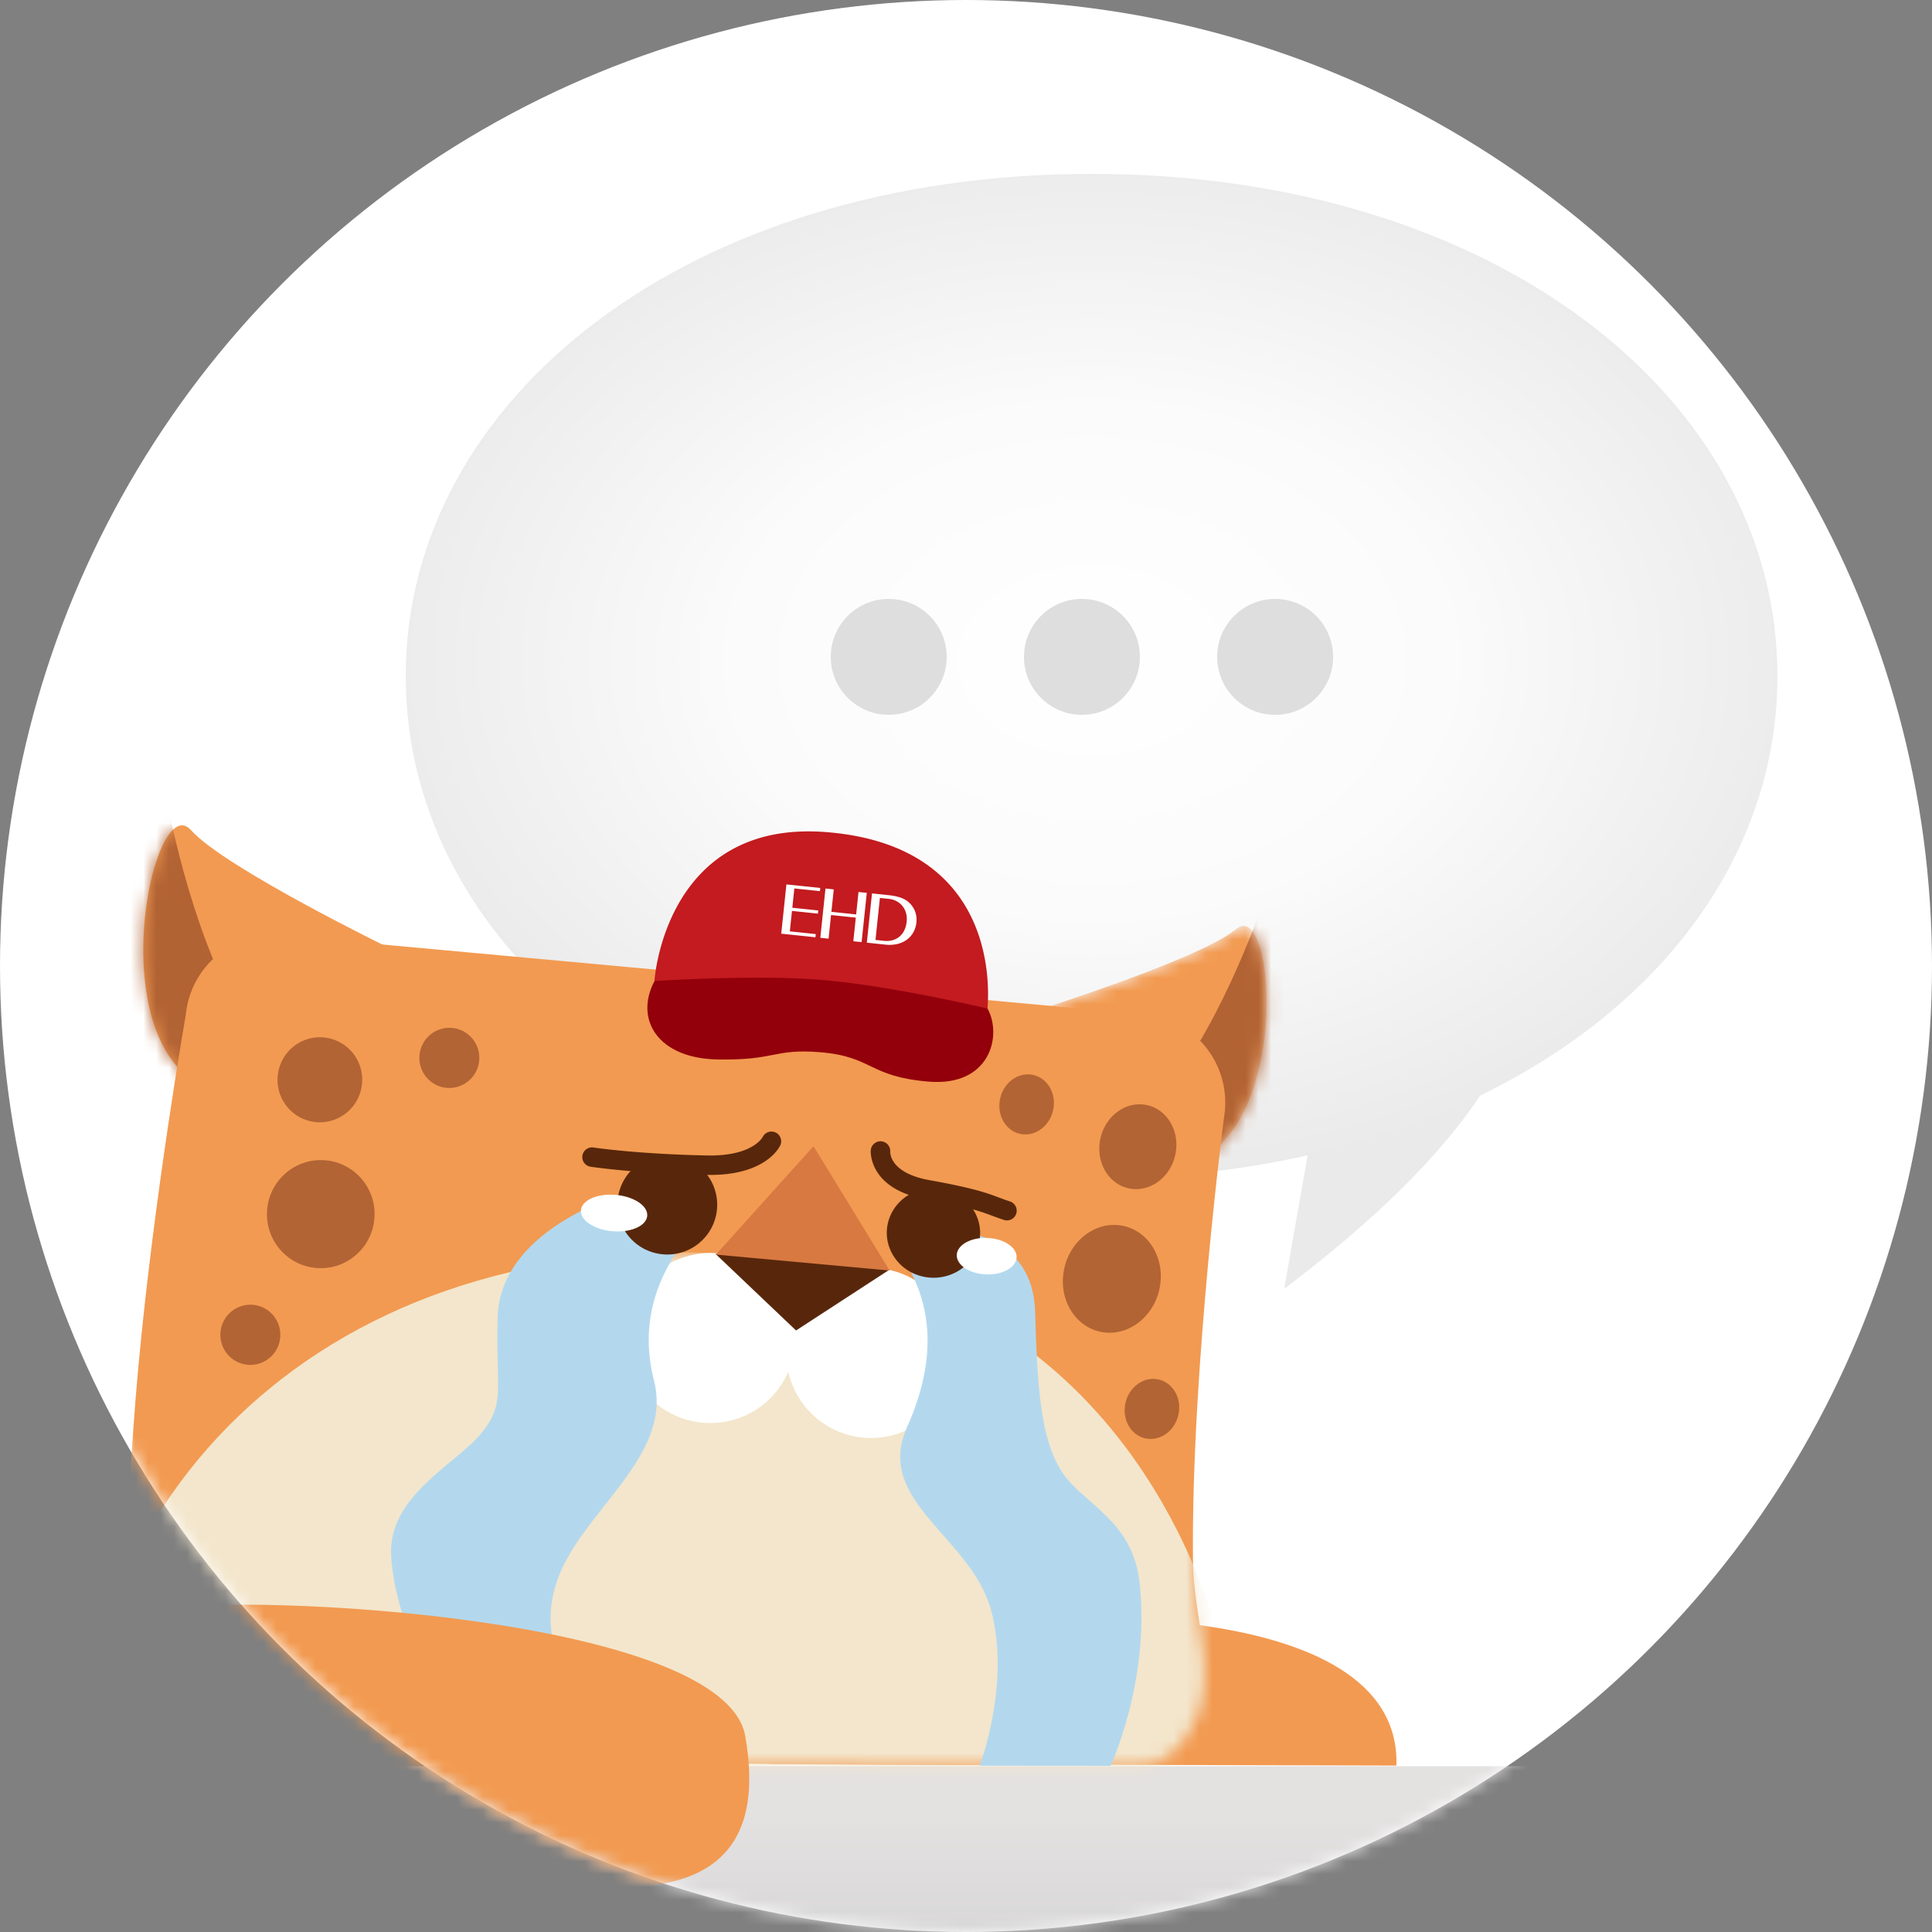 <svg xmlns="http://www.w3.org/2000/svg" xmlns:xlink="http://www.w3.org/1999/xlink" width="150" height="150" viewBox="0 0 150 150">
    <rect x="0" y="0" width="150" height="150" fill="#808080" stroke="none"/>
    <defs>
        <circle id="a" cx="75" cy="75" r="75"/>
        <radialGradient id="c" cy="43.732%" r="46.552%" fx="50%" fy="43.732%" gradientTransform="matrix(0 1 -1.17 0 1.012 -.063)">
            <stop offset="0%" stop-color="#FFF"/>
            <stop offset="48.625%" stop-color="#FBFBFB"/>
            <stop offset="100%" stop-color="#EAEAEA"/>
        </radialGradient>
        <linearGradient id="d" x1="50%" x2="50%" y1="19.4%" y2="100%">
            <stop offset="0%" stop-color="#E4E1E1"/>
            <stop offset="100%" stop-color="#D4D4D4"/>
        </linearGradient>
        <path id="e" d="M.114 7.058c.109-.034 12.85-4.036 15.65-6.372.2-.165.391-.246.573-.251h.034c2.355.063 3.03 12.958-2.17 17.295-5.627 4.69-7.687 4.5-7.687 4.5L.114 7.06v-.002z"/>
        <path id="g" d="M.387 6.645C3.708 5.56 12.49 2.577 14.756.686c.206-.17.403-.251.59-.251 2.369-.001 3.06 12.947-2.154 17.295-5.626 4.69-7.687 4.5-7.687 4.5L.387 10.098V6.645z"/>
        <path id="i" d="M16.091 16.455l-5.474 9.008s-2.221-.125-7.46-6.013l-.027-.031C-1.62 14.013 1.018.676 3.503.677c.234 0 .465.117.689.369 1.71 1.92 7.843 5.281 11.9 7.385v8.024z"/>
        <path id="k" d="M84.06 25.065c.04 4.656 1.747 7.932.203 11.78-1.173 2.638-2.706 3.403-4.194 3.644-.83.051-75.273-.203-75.273-.203-.64-.058-1.854-.656-2.524-1.332C.892 37.56.802 36.498.996 34.385c0 0-.035-12.225 1.127-24.84.276-3.001.613-6.025.968-8.912h82.172c-.66 6.922-1.273 16.58-1.203 24.432z"/>
    </defs>
    <g fill="none" fill-rule="evenodd">
        <mask id="b" fill="#fff">
            <use xlink:href="#a"/>
        </mask>
        <use fill="#FFF" xlink:href="#a"/>
        <g mask="url(#b)">
            <g transform="translate(31.5 13.5)">
                <path fill="url(#c)" d="M83.421 71.56c-3.137 4.712-8.21 9.713-15.217 15.003l1.819-10.366C64.83 77.368 59.21 78 53.25 78 21.912 78 0 60.54 0 39S21.912 0 53.25 0s53.25 17.46 53.25 39c0 13.604-8.742 25.582-23.079 32.56z"/>
                <ellipse cx="52.501" cy="37.5" fill="#DEDEDE" rx="4.501" ry="4.5"/>
                <ellipse cx="67.501" cy="37.5" fill="#DEDEDE" rx="4.501" ry="4.5"/>
                <ellipse cx="37.501" cy="37.5" fill="#DEDEDE" rx="4.501" ry="4.5"/>
            </g>
        </g>
        <path fill="url(#d)" d="M30.007 137.126H118.5l-.007 17.374H30z" mask="url(#b)"/>
        <g mask="url(#b)">
            <path fill="#F29A51" d="M59.712 136.956c.073-2.51 2.206-8.605 12.245-10.455 7.92-1.46 36.874-2.867 36.46 10.576l-48.705-.121z"/>
            <g transform="translate(80.193 71.452)">
                <mask id="f" fill="#fff">
                    <use xlink:href="#e"/>
                </mask>
                <path fill="#F29A51" d="M.114 7.057s12.838-4.025 15.65-6.37C18.578-1.658 19.827 13.04 14.2 17.73c-5.626 4.69-7.687 4.5-7.687 4.5L.113 7.058z" mask="url(#f)"/>
            </g>
            <g transform="translate(81.201 71.452)">
                <mask id="h" fill="#fff">
                    <use xlink:href="#g"/>
                </mask>
                <path fill="#B26334" d="M19.323-9.44S14.145 13 3.225 18.765c-10.92 5.765 13.193 14.758 13.193 14.758l11.922-22.34L19.323-9.44z" mask="url(#h)"/>
            </g>
            <path fill="#F29A51" d="M30.454 73.716s-13.01-6.323-15.63-9.268c-2.619-2.943-6.272 12.516-1.034 18.404s7.46 6.013 7.46 6.013l9.204-15.149z"/>
            <g transform="translate(10.632 63.402)">
                <mask id="j" fill="#fff">
                    <use xlink:href="#i"/>
                </mask>
                <path fill="#B26334" d="M.94-10.465S2.894 14.26 13.59 22.133c10.696 7.871-16.36 13.628-16.36 13.628l-9.138-25.687 12.85-20.54z" mask="url(#j)"/>
            </g>
            <path fill="#F29A51" d="M21.863 72.614c-3.764-.345-7.098 2.438-7.445 6.22 0 0-2.441 13.881-3.679 27.322-1.162 12.614-1.127 24.84-1.127 24.84-.195 2.112-.226 3.06 1.157 4.452 1.09 1.101 3.217.687 4.878.839 0 0 64.642 1.29 74.65.515 0 0-2.607-.046-1.292-.257 1.488-.24 2.644-.022 3.874-3.09 1.543-3.848-.217-7.706-.258-12.362-.136-15.146 2.478-34.85 2.478-34.85.349-3.781-2.42-7.126-6.184-7.472l-67.052-6.157z"/>
            <g transform="translate(8.616 96.61)">
                <mask id="l" fill="#fff">
                    <use xlink:href="#k"/>
                </mask>
                <path fill="#F3E6CC" d="M88.037 40.26C85.737 20.222 73.734 3.926 54.3 1.305 19.801-3.347-1.457 16.813-2.72 41.428c-.068 1.3.018 2.97.061 4.246 38.195-.87 62.012-1.054 71.452-.552 13.091-.96 19.506-2.581 19.244-4.862z" mask="url(#l)"/>
            </g>
            <g>
                <path fill="#FFF" d="M68.235 98.47a6.595 6.595 0 0 0-6.653 3.955 6.592 6.592 0 0 0-5.823-5.112 6.6 6.6 0 0 0-7.172 5.97c-.334 3.63 2.334 6.843 5.96 7.175a6.597 6.597 0 0 0 6.655-3.953 6.592 6.592 0 0 0 5.822 5.112c3.626.333 6.837-2.34 7.171-5.97a6.595 6.595 0 0 0-5.96-7.177"/>
                <path fill="#58270B" d="M61.805 103.297l7.239-4.71-13.495-1.239z"/>
                <path fill="#B26435" d="M88.688 85.746c-1.64-.127-3.127 1.242-3.318 3.055-.192 1.816.984 3.389 2.625 3.515 1.641.127 3.126-1.241 3.317-3.056.192-1.814-.982-3.388-2.624-3.514M86.764 95.113c-2.086-.161-3.974 1.577-4.217 3.883-.244 2.305 1.249 4.305 3.335 4.466 2.085.16 3.974-1.578 4.217-3.883.244-2.307-1.25-4.305-3.335-4.466M89.68 107.063c-1.16-.09-2.212.878-2.348 2.162-.136 1.285.696 2.397 1.857 2.487 1.162.09 2.213-.88 2.348-2.163.136-1.284-.695-2.397-1.857-2.486M79.952 83.42c-1.161-.089-2.213.88-2.348 2.163-.136 1.284.696 2.397 1.857 2.487 1.161.09 2.213-.88 2.348-2.163.136-1.284-.696-2.397-1.857-2.486M25.138 80.546a3.293 3.293 0 0 1 2.97 3.589 3.296 3.296 0 0 1-3.576 2.987 3.293 3.293 0 0 1-2.97-3.588 3.295 3.295 0 0 1 3.576-2.988M19.652 101.308a2.33 2.33 0 0 1 2.102 2.54 2.333 2.333 0 0 1-2.53 2.113 2.331 2.331 0 0 1-2.103-2.54 2.332 2.332 0 0 1 2.53-2.113M25.29 90.087c2.296.21 3.987 2.253 3.774 4.56-.212 2.308-2.247 4.007-4.544 3.796-2.297-.21-3.987-2.253-3.775-4.56.213-2.307 2.247-4.008 4.545-3.796M35.101 79.808a2.33 2.33 0 0 1 2.102 2.538 2.333 2.333 0 0 1-2.53 2.115 2.331 2.331 0 0 1-2.102-2.54 2.332 2.332 0 0 1 2.53-2.113"/>
                <path fill="#D87942" d="M63.16 88.99l5.913 9.655-13.491-1.239z"/>
                <path fill="#B3D8EE" d="M74.404 95.601s5.8.282 5.964 6.247c.163 5.964.443 9.88 2.059 12.4 1.616 2.521 5.515 3.707 6.054 8.65.842 7.737-2.363 14.418-2.26 14.203l-10.144-.017c.045-.214 2.416-6.471.852-12.126-1.563-5.654-9.074-8.418-6.509-14.147 2.954-6.596 1.151-10.701-.158-12.869l3.695-1.807M48.967 92.507s-10.134 2.608-10.332 9.786c-.154 5.622.661 6.639-1.291 9.014-1.953 2.375-7.257 4.847-6.975 9.529.284 4.681 3.1 10.044 3.1 10.044l11.607.642s-3.68-3.555-1.792-8.884c1.89-5.328 8.997-9.562 7.492-15.452-1.506-5.889 1.518-9.803 3.099-11.846l-2.325-3.09"/>
                <path fill="#F29A51" d="M2.347 143.64s-.753-16.779 9.286-18.627c7.92-1.46 44.634.595 46.23 9.785 1.598 9.19-3.039 12.503-12.684 11.584-6.37-.606-20.647-1.52-42.832-2.742z"/>
                <path fill="#58270B" d="M51.809 89.674c2.14 0 3.874 1.73 3.874 3.864a3.868 3.868 0 0 1-3.874 3.862 3.868 3.868 0 0 1-3.874-3.862 3.869 3.869 0 0 1 3.874-3.864M73.243 92.326c-1.955-.413-3.883.774-4.309 2.651-.424 1.877.816 3.734 2.77 4.146 1.954.413 3.884-.775 4.308-2.651.426-1.878-.814-3.734-2.77-4.146"/>
                <path fill="#58270B" d="M59.196 88.32a.755.755 0 1 1 1.396.58l-1.397-.579.001-.002zm.023-.051l1.341.698c-.2.384-1.432 2.337-5.683 2.252-5.576-.11-8.955-.624-9.008-.632a.755.755 0 1 1 .229-1.492c.033.005 3.374.508 8.81.616 3.48.068 4.279-1.38 4.311-1.442zm1.341.698l-.742-.386.773.32-.03.066zm-.742-.386l-.623-.26s.006-.019.024-.052l.6.312zM67.606 89.318a.755.755 0 0 1 1.51.096c0 .003-.108 1.645 3.036 2.21 3.45.621 4.457.997 5.4 1.35.273.102.542.203.862.305a.755.755 0 1 1-.466 1.437 21.303 21.303 0 0 1-.926-.329c-.896-.335-1.822-.68-5.138-1.278-4.42-.794-4.286-3.668-4.278-3.79v-.001"/>
                <path fill="#FFF" d="M76.666 96.114c1.283.054 2.296.731 2.263 1.513-.034.781-1.1 1.37-2.383 1.318-1.283-.055-2.295-.733-2.263-1.514.034-.782 1.1-1.372 2.383-1.317M47.798 92.77c1.421.121 2.52.852 2.452 1.632-.068.779-1.275 1.312-2.696 1.19-1.42-.121-2.518-.852-2.452-1.632.068-.779 1.274-1.312 2.696-1.19"/>
            </g>
            <g>
                <path fill="#93000B" d="M63.444 74.273s12.059 1.915 13.227 4.03c1.167 2.115.187 6.065-4.558 5.675-4.699-.386-4.34-1.948-8.434-2.284-3.629-.298-3.426.656-8.01.561-4.582-.094-6.43-3.098-4.857-6.086 1.572-2.99 12.632-1.896 12.632-1.896"/>
                <path fill="#C31B1F" d="M51.078 75.91c.132-1.15.855-5.68 4.196-8.572 2.256-1.952 5.257-2.79 8.92-2.488l.527.048C76.33 66.118 76.594 75.48 76.45 78.005c-1.314-.302-7.051-1.587-11.68-2.073a44.385 44.385 0 0 0-.985-.092c-4.61-.377-11.263-.015-12.707.07"/>
                <path fill="#C31B1F" d="M64.745 64.659a22.147 22.147 0 0 0-.53-.05C51.592 63.575 50.81 76.168 50.81 76.168s7.742-.516 12.954-.088c.32.026.646.056.978.091 5.282.555 11.927 2.133 11.927 2.133.206-2.513.171-12.374-11.925-13.645m-.05.478c10.881 1.144 11.665 9.3 11.53 12.571-1.713-.388-7.062-1.556-11.432-2.015a44.777 44.777 0 0 0-.99-.093c-4.365-.357-10.553-.053-12.45.054.204-1.455 1.03-5.5 4.081-8.137 2.206-1.906 5.147-2.724 8.74-2.429.176.014.35.031.521.05"/>
                <path fill="#C31B1F" d="M59.237 73.636l12.855 1.352.671-6.39-12.855-1.35z"/>
                <path fill="#FFF" d="M63.685 68.941l-.026.248-1.987-.209-.157 1.497 2.015.212-.026.246-2.015-.212-.167 1.587 2.015.212-.026.247-2.656-.279.402-3.825zM64.523 71.042l-.192 1.835-.643-.068.402-3.825.643.068-.184 1.742 1.922.202.183-1.742.643.067-.402 3.825-.643-.067.193-1.835zM67.973 72.976l.681.072c.215.022.422.008.62-.044a1.404 1.404 0 0 0 .922-.748c.103-.197.168-.43.196-.7.025-.234.01-.453-.046-.659a1.473 1.473 0 0 0-.73-.925 1.61 1.61 0 0 0-.615-.186l-.686-.072-.342 3.262zm-.271-3.612l1.272.134c.394.041.728.112 1.004.215.274.104.498.245.669.427.197.206.336.433.422.684.083.25.11.517.08.8-.028.27-.104.517-.227.743a1.79 1.79 0 0 1-.493.575 2.04 2.04 0 0 1-.738.344 2.738 2.738 0 0 1-.963.053l-1.428-.15.402-3.825z"/>
            </g>
        </g>
    </g>
</svg>
